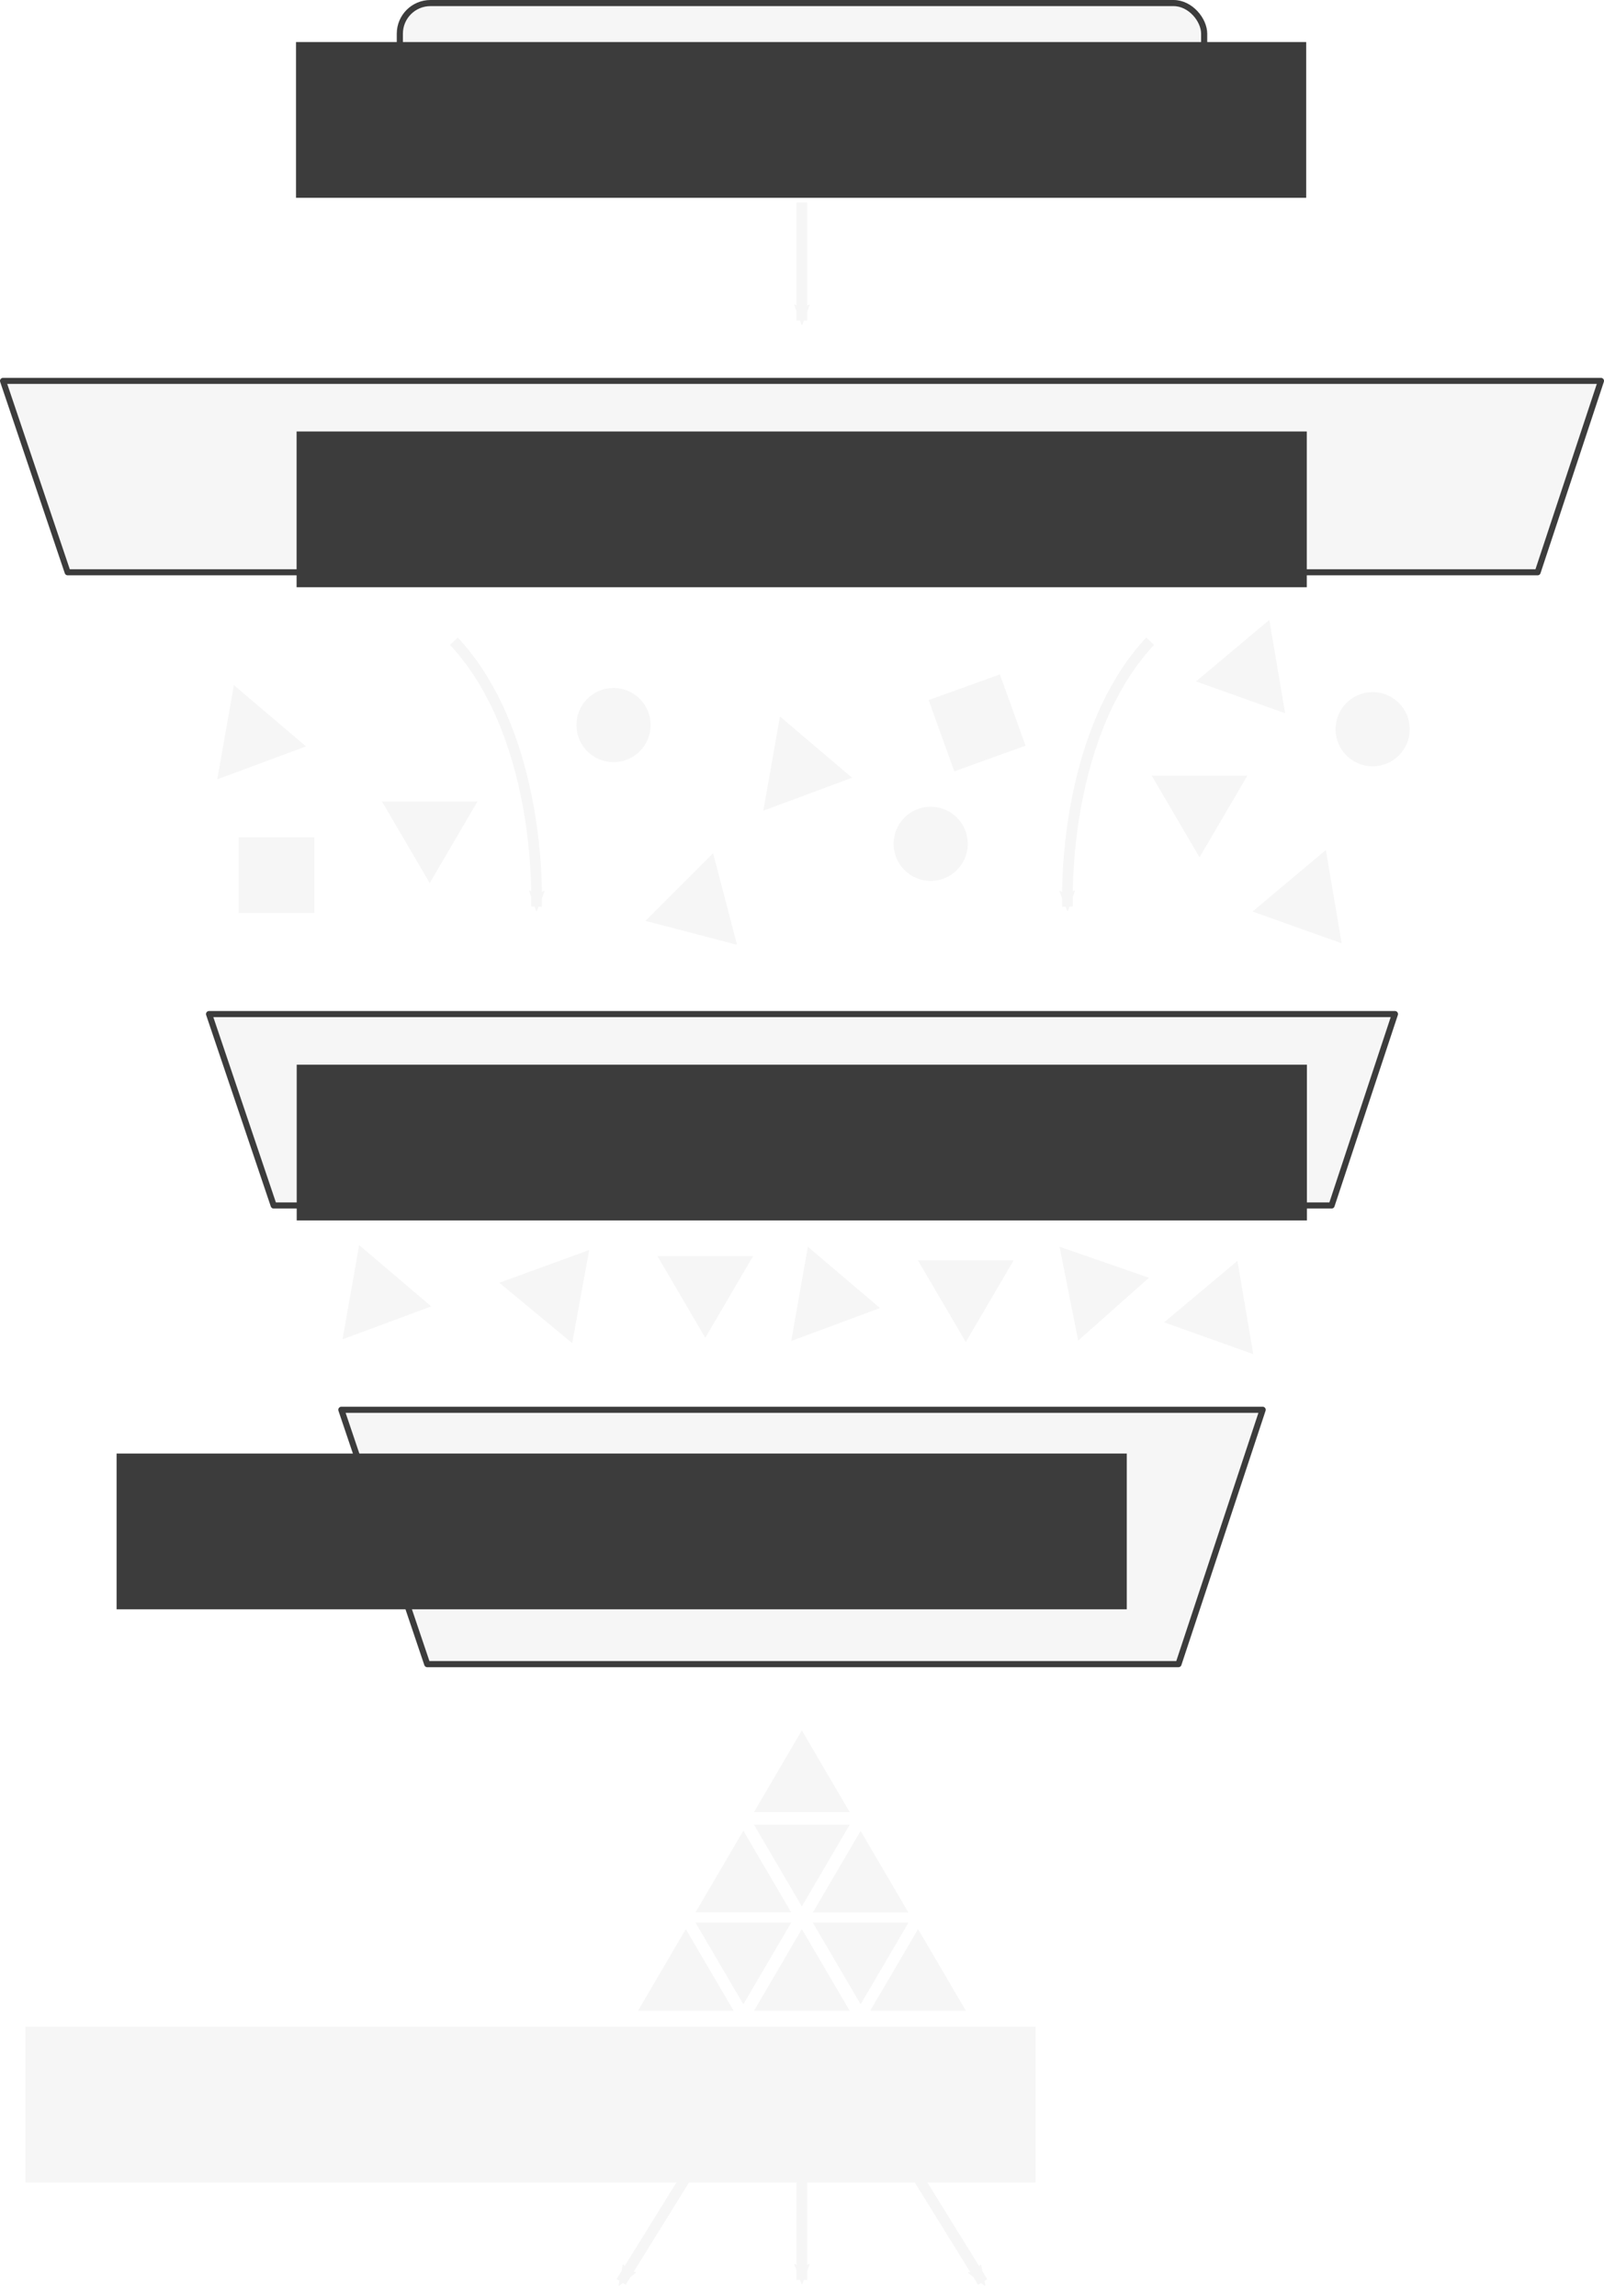 <?xml version="1.0" encoding="UTF-8" standalone="no"?>
<!-- Created with Inkscape (http://www.inkscape.org/) -->

<svg
   width="147.94mm"
   height="211.731mm"
   viewBox="0 0 524.198 750.229"
   id="svg2"
   version="1.1"
   inkscape:version="1.2.1 (9c6d41e410, 2022-07-14)"
   sodipodi:docname="systematic review funnel 2.svg"
   inkscape:export-filename="systematic review funnel.png"
   inkscape:export-xdpi="300"
   inkscape:export-ydpi="300"
   xmlns:inkscape="http://www.inkscape.org/namespaces/inkscape"
   xmlns:sodipodi="http://sodipodi.sourceforge.net/DTD/sodipodi-0.dtd"
   xmlns="http://www.w3.org/2000/svg"
   xmlns:svg="http://www.w3.org/2000/svg"
   xmlns:rdf="http://www.w3.org/1999/02/22-rdf-syntax-ns#"
   xmlns:cc="http://creativecommons.org/ns#"
   xmlns:dc="http://purl.org/dc/elements/1.1/">
  <defs
     id="defs4">
    <marker
       inkscape:stockid="Arrow2Mend"
       orient="auto"
       refY="0"
       refX="0"
       id="marker8333"
       style="overflow:visible"
       inkscape:isstock="true">
      <path
         id="path8335"
         style="fill:#525252;fill-opacity:1;fill-rule:evenodd;stroke:#525252;stroke-width:0.625;stroke-linejoin:round;stroke-opacity:1"
         d="M 8.719,4.034 -2.207,0.016 8.719,-4.002 c -1.745,2.372 -1.735,5.617 -6e-7,8.035 z"
         transform="scale(-0.6)"
         inkscape:connector-curvature="0" />
    </marker>
    <marker
       inkscape:isstock="true"
       style="overflow:visible"
       id="Arrow2Mend-7-6-1-7-0"
       refX="0"
       refY="0"
       orient="auto"
       inkscape:stockid="Arrow2Mend">
      <path
         inkscape:connector-curvature="0"
         transform="scale(-0.6)"
         d="M 8.719,4.034 -2.207,0.016 8.719,-4.002 c -1.745,2.372 -1.735,5.617 -6e-7,8.035 z"
         style="fill:#3c3c3c;fill-opacity:1;fill-rule:evenodd;stroke:#3c3c3c;stroke-width:0.625;stroke-linejoin:round;stroke-opacity:1"
         id="path8328-9-7-5-1-6" />
    </marker>
    <marker
       inkscape:stockid="Arrow2Mend"
       orient="auto"
       refY="0"
       refX="0"
       id="marker8333-4"
       style="overflow:visible"
       inkscape:isstock="true">
      <path
         id="path8335-0"
         style="fill:#525252;fill-opacity:1;fill-rule:evenodd;stroke:#525252;stroke-width:0.625;stroke-linejoin:round;stroke-opacity:1"
         d="M 8.719,4.034 -2.207,0.016 8.719,-4.002 c -1.745,2.372 -1.735,5.617 -6e-7,8.035 z"
         transform="scale(-0.6)"
         inkscape:connector-curvature="0" />
    </marker>
    <marker
       inkscape:stockid="Arrow2Mend"
       orient="auto"
       refY="0"
       refX="0"
       id="marker8333-4-8"
       style="overflow:visible"
       inkscape:isstock="true">
      <path
         id="path8335-0-1"
         style="fill:#525252;fill-opacity:1;fill-rule:evenodd;stroke:#525252;stroke-width:0.625;stroke-linejoin:round;stroke-opacity:1"
         d="M 8.719,4.034 -2.207,0.016 8.719,-4.002 c -1.745,2.372 -1.735,5.617 -6e-7,8.035 z"
         transform="scale(-0.6)"
         inkscape:connector-curvature="0" />
    </marker>
    <marker
       inkscape:stockid="Arrow2Mend"
       orient="auto"
       refY="0"
       refX="0"
       id="marker8333-4-8-9"
       style="overflow:visible"
       inkscape:isstock="true">
      <path
         id="path8335-0-1-5"
         style="fill:#525252;fill-opacity:1;fill-rule:evenodd;stroke:#525252;stroke-width:0.625;stroke-linejoin:round;stroke-opacity:1"
         d="M 8.719,4.034 -2.207,0.016 8.719,-4.002 c -1.745,2.372 -1.735,5.617 -6e-7,8.035 z"
         transform="scale(-0.6)"
         inkscape:connector-curvature="0" />
    </marker>
    <marker
       inkscape:isstock="true"
       style="overflow:visible"
       refX="0"
       refY="0"
       orient="auto"
       inkscape:stockid="Arrow2Mend-7-6-1-7-08868"
       id="Arrow2Mend-7-6-1-7-08868">
      <path
         inkscape:connector-curvature="0"
         transform="scale(-0.6)"
         d="M 8.719,4.034 -2.207,0.016 8.719,-4.002 c -1.745,2.372 -1.735,5.617 -6e-7,8.035 z"
         style="fill:#f6f6f6;fill-opacity:1;fill-rule:evenodd;stroke:#f6f6f6;stroke-width:0.625;stroke-linejoin:round;stroke-opacity:1"
         id="path6312" />
    </marker>
    <marker
       inkscape:collect="always"
       inkscape:isstock="true"
       style="overflow:visible"
       refX="0"
       refY="0"
       orient="auto"
       inkscape:stockid="Arrow2Mend-7-6-1-72669"
       id="Arrow2Mend-7-6-1-72669">
      <path
         inkscape:connector-curvature="0"
         transform="scale(-0.6)"
         d="M 8.719,4.034 -2.207,0.016 8.719,-4.002 c -1.745,2.372 -1.735,5.617 -6e-7,8.035 z"
         style="fill:#f6f6f6;fill-opacity:1.0;fill-rule:evenodd;stroke:#f6f6f6;stroke-width:0.625;stroke-linejoin:round;stroke-opacity:1.0"
         id="path7344" />
    </marker>
    <marker
       inkscape:stockid="marker8333-4-8-98594"
       orient="auto"
       refY="0"
       refX="0"
       style="overflow:visible"
       inkscape:isstock="true"
       id="marker8333-4-8-98594">
      <path
         id="path7347"
         style="fill:#f6f6f6;fill-opacity:1.0;fill-rule:evenodd;stroke:#f6f6f6;stroke-width:0.625;stroke-linejoin:round;stroke-opacity:1.0"
         d="M 8.719,4.034 -2.207,0.016 8.719,-4.002 c -1.745,2.372 -1.735,5.617 -6e-7,8.035 z"
         transform="scale(-0.6)"
         inkscape:connector-curvature="0" />
    </marker>
    <marker
       inkscape:stockid="marker8333-47524"
       orient="auto"
       refY="0"
       refX="0"
       style="overflow:visible"
       inkscape:isstock="true"
       id="marker8333-47524">
      <path
         id="path7350"
         style="fill:#f6f6f6;fill-opacity:1.0;fill-rule:evenodd;stroke:#f6f6f6;stroke-width:0.625;stroke-linejoin:round;stroke-opacity:1.0"
         d="M 8.719,4.034 -2.207,0.016 8.719,-4.002 c -1.745,2.372 -1.735,5.617 -6e-7,8.035 z"
         transform="scale(-0.6)"
         inkscape:connector-curvature="0" />
    </marker>
    <marker
       inkscape:stockid="marker8333-4-82072"
       orient="auto"
       refY="0"
       refX="0"
       style="overflow:visible"
       inkscape:isstock="true"
       id="marker8333-4-82072">
      <path
         id="path7353"
         style="fill:#f6f6f6;fill-opacity:1;fill-rule:evenodd;stroke:#f6f6f6;stroke-width:0.625;stroke-linejoin:round;stroke-opacity:1"
         d="M 8.719,4.034 -2.207,0.016 8.719,-4.002 c -1.745,2.372 -1.735,5.617 -6e-7,8.035 z"
         transform="scale(-0.6)"
         inkscape:connector-curvature="0" />
    </marker>
    <marker
       inkscape:stockid="marker83335114"
       orient="auto"
       refY="0"
       refX="0"
       style="overflow:visible"
       inkscape:isstock="true"
       id="marker83335114">
      <path
         id="path8027"
         style="fill:#f6f6f6;fill-opacity:1.0;fill-rule:evenodd;stroke:#f6f6f6;stroke-width:0.625;stroke-linejoin:round;stroke-opacity:1.0"
         d="M 8.719,4.034 -2.207,0.016 8.719,-4.002 c -1.745,2.372 -1.735,5.617 -6e-7,8.035 z"
         transform="scale(-0.6)"
         inkscape:connector-curvature="0" />
    </marker>
  </defs>
  <sodipodi:namedview
     id="base"
     pagecolor="#ffffff"
     bordercolor="#666666"
     borderopacity="1.0"
     inkscape:pageopacity="0"
     inkscape:pageshadow="2"
     inkscape:zoom="0.98994949"
     inkscape:cx="131.31983"
     inkscape:cy="280.82241"
     inkscape:document-units="px"
     inkscape:current-layer="layer1"
     showgrid="false"
     inkscape:snap-intersection-paths="false"
     fit-margin-top="0"
     fit-margin-left="0"
     fit-margin-right="0"
     fit-margin-bottom="0"
     inkscape:window-width="1920"
     inkscape:window-height="974"
     inkscape:window-x="-11"
     inkscape:window-y="-11"
     inkscape:window-maximized="1"
     inkscape:showpageshadow="2"
     inkscape:pagecheckerboard="0"
     inkscape:deskcolor="#d1d1d1" />
  <g
     inkscape:label="Layer 1"
     inkscape:groupmode="layer"
     id="layer1"
     transform="translate(-91.472,-54.308)">
    <flowRoot
       transform="translate(195.407,722.374)"
       style="font-style:normal;font-variant:normal;font-weight:bold;font-stretch:normal;line-height:0.01%;font-family:'Times New Roman';-inkscape-font-specification:'Times New Roman, Bold';text-align:end;letter-spacing:0px;word-spacing:0px;writing-mode:lr-tb;text-anchor:end;fill:#f6f6f6;fill-opacity:1;stroke:none"
       id="flowRoot9205-7-0-2-1-5-0"
       xml:space="preserve"><flowRegion
         style="font-style:normal;font-variant:normal;font-weight:bold;font-stretch:normal;font-size:20px;font-family:'Times New Roman';-inkscape-font-specification:'Times New Roman, Bold';text-align:center;writing-mode:lr-tb;text-anchor:middle;fill:#f6f6f6;fill-opacity:1"
         id="flowRegion9207-8-7-7-8-9-4"><rect
           style="font-style:normal;font-variant:normal;font-weight:bold;font-stretch:normal;font-size:20px;line-height:125%;font-family:'Times New Roman';-inkscape-font-specification:'Times New Roman, Bold';text-align:end;writing-mode:lr-tb;text-anchor:end;fill:#f6f6f6;fill-opacity:1"
           y="-5.819"
           x="-95.623"
           height="50.893"
           width="330.134"
           id="rect9209-1-8-8-3-8-0" /></flowRegion><flowPara
         id="flowPara7518"
         style="font-size:20px;line-height:1.25;fill:#f6f6f6;fill-opacity:1">Systematic review</flowPara></flowRoot>
    <path
       inkscape:connector-curvature="0"
       id="path4493-8"
       d="m 499.119,307.755 h -31.263 l 15.631,26.688 z"
       style="fill:#f6f6f6;fill-opacity:1;stroke:none;stroke-width:0.632;stroke-miterlimit:4;stroke-dasharray:none;stroke-dashoffset:0;stroke-opacity:1" />
    <path
       inkscape:connector-curvature="0"
       id="path4493-0"
       d="m 247.537,316.166 h -31.263 l 15.631,26.688 z"
       style="fill:#f6f6f6;fill-opacity:1;stroke:none;stroke-width:0.632;stroke-miterlimit:4;stroke-dasharray:none;stroke-dashoffset:0;stroke-opacity:1" />
    <path
       inkscape:connector-curvature="0"
       id="path4493-80"
       d="m 324.521,333.103 -22.106,22.106 29.924,7.818 z"
       style="fill:#f6f6f6;fill-opacity:1;stroke:none;stroke-width:0.632;stroke-miterlimit:4;stroke-dasharray:none;stroke-dashoffset:0;stroke-opacity:1" />
    <path
       inkscape:connector-curvature="0"
       id="path4493-93"
       d="m 167.905,278.172 -5.429,30.788 28.997,-10.76 z"
       style="fill:#f6f6f6;fill-opacity:1;stroke:none;stroke-width:0.632;stroke-miterlimit:4;stroke-dasharray:none;stroke-dashoffset:0;stroke-opacity:1" />
    <path
       inkscape:connector-curvature="0"
       id="path4493-15"
       d="m 346.363,288.415 -5.429,30.788 28.997,-10.76 z"
       style="fill:#f6f6f6;fill-opacity:1;stroke:none;stroke-width:0.632;stroke-miterlimit:4;stroke-dasharray:none;stroke-dashoffset:0;stroke-opacity:1" />
    <path
       inkscape:connector-curvature="0"
       id="path4493-24"
       d="m 506.288,256.87 -23.949,20.095 29.129,10.396 z"
       style="fill:#f6f6f6;fill-opacity:1;stroke:none;stroke-width:0.632;stroke-miterlimit:4;stroke-dasharray:none;stroke-dashoffset:0;stroke-opacity:1" />
    <path
       inkscape:connector-curvature="0"
       id="path4493-24-4"
       d="m 524.767,332.054 -23.949,20.095 29.129,10.396 z"
       style="fill:#f6f6f6;fill-opacity:1;stroke:none;stroke-width:0.632;stroke-miterlimit:4;stroke-dasharray:none;stroke-dashoffset:0;stroke-opacity:1" />
    <rect
       y="327.882"
       x="169.453"
       height="24.749"
       width="24.749"
       id="rect7548"
       style="color:#000000;clip-rule:nonzero;display:inline;overflow:visible;visibility:visible;isolation:auto;mix-blend-mode:normal;color-interpolation:sRGB;color-interpolation-filters:linearRGB;solid-color:#000000;solid-opacity:1;fill:#f6f6f6;fill-opacity:1;fill-rule:nonzero;stroke:none;stroke-width:1;stroke-linecap:round;stroke-linejoin:round;stroke-miterlimit:10;stroke-dasharray:none;stroke-dashoffset:0;stroke-opacity:1;color-rendering:auto;image-rendering:auto;shape-rendering:auto;text-rendering:auto;enable-background:accumulate" />
    <rect
       inkscape:transform-center-y="14.647212"
       inkscape:transform-center-x="23.233509"
       transform="rotate(-19.832)"
       y="400.276"
       x="275.494"
       height="24.749"
       width="24.749"
       id="rect7548-1"
       style="color:#000000;clip-rule:nonzero;display:inline;overflow:visible;visibility:visible;isolation:auto;mix-blend-mode:normal;color-interpolation:sRGB;color-interpolation-filters:linearRGB;solid-color:#000000;solid-opacity:1;fill:#f6f6f6;fill-opacity:1;fill-rule:nonzero;stroke:none;stroke-width:1;stroke-linecap:round;stroke-linejoin:round;stroke-miterlimit:10;stroke-dasharray:none;stroke-dashoffset:0;stroke-opacity:1;color-rendering:auto;image-rendering:auto;shape-rendering:auto;text-rendering:auto;enable-background:accumulate" />
    <circle
       r="12.122"
       cy="291.227"
       cx="291.977"
       id="path7589"
       style="color:#000000;clip-rule:nonzero;display:inline;overflow:visible;visibility:visible;isolation:auto;mix-blend-mode:normal;color-interpolation:sRGB;color-interpolation-filters:linearRGB;solid-color:#000000;solid-opacity:1;fill:#f6f6f6;fill-opacity:1;fill-rule:nonzero;stroke:none;stroke-width:1;stroke-linecap:round;stroke-linejoin:round;stroke-miterlimit:10;stroke-dasharray:none;stroke-dashoffset:0;stroke-opacity:1;color-rendering:auto;image-rendering:auto;shape-rendering:auto;text-rendering:auto;enable-background:accumulate" />
    <circle
       r="12.122"
       cy="330.031"
       cx="395.626"
       id="path7589-8"
       style="color:#000000;clip-rule:nonzero;display:inline;overflow:visible;visibility:visible;isolation:auto;mix-blend-mode:normal;color-interpolation:sRGB;color-interpolation-filters:linearRGB;solid-color:#000000;solid-opacity:1;fill:#f6f6f6;fill-opacity:1;fill-rule:nonzero;stroke:none;stroke-width:1;stroke-linecap:round;stroke-linejoin:round;stroke-miterlimit:10;stroke-dasharray:none;stroke-dashoffset:0;stroke-opacity:1;color-rendering:auto;image-rendering:auto;shape-rendering:auto;text-rendering:auto;enable-background:accumulate" />
    <circle
       r="12.122"
       cy="292.578"
       cx="540.062"
       id="path7589-85"
       style="color:#000000;clip-rule:nonzero;display:inline;overflow:visible;visibility:visible;isolation:auto;mix-blend-mode:normal;color-interpolation:sRGB;color-interpolation-filters:linearRGB;solid-color:#000000;solid-opacity:1;fill:#f6f6f6;fill-opacity:1;fill-rule:nonzero;stroke:none;stroke-width:1;stroke-linecap:round;stroke-linejoin:round;stroke-miterlimit:10;stroke-dasharray:none;stroke-dashoffset:0;stroke-opacity:1;color-rendering:auto;image-rendering:auto;shape-rendering:auto;text-rendering:auto;enable-background:accumulate" />
    <path
       inkscape:connector-curvature="0"
       id="path4493-24-4-1"
       d="m 495.869,466.297 -23.949,20.095 29.129,10.396 z"
       style="fill:#f6f6f6;fill-opacity:1;stroke:none;stroke-width:0.632;stroke-miterlimit:4;stroke-dasharray:none;stroke-dashoffset:0;stroke-opacity:1" />
    <path
       inkscape:connector-curvature="0"
       id="path4493-6-7"
       d="m 284.03,462.759 -29.378,10.693 23.816,19.732 z"
       style="fill:#f6f6f6;fill-opacity:1;stroke:none;stroke-width:0.632;stroke-miterlimit:4;stroke-dasharray:none;stroke-dashoffset:0;stroke-opacity:1" />
    <path
       inkscape:connector-curvature="0"
       id="path4493-1-3-7"
       d="m 337.591,464.75 h -31.263 l 15.631,26.688 z"
       style="fill:#f6f6f6;fill-opacity:1;stroke:none;stroke-width:0.632;stroke-miterlimit:4;stroke-dasharray:none;stroke-dashoffset:0;stroke-opacity:1" />
    <path
       inkscape:connector-curvature="0"
       id="path4493-93-6"
       d="m 355.487,461.69 -5.429,30.788 28.997,-10.76 z"
       style="fill:#f6f6f6;fill-opacity:1;stroke:none;stroke-width:0.632;stroke-miterlimit:4;stroke-dasharray:none;stroke-dashoffset:0;stroke-opacity:1" />
    <path
       inkscape:connector-curvature="0"
       id="path4493-93-4"
       d="m 208.843,461.149 -5.429,30.788 28.997,-10.76 z"
       style="fill:#f6f6f6;fill-opacity:1;stroke:none;stroke-width:0.632;stroke-miterlimit:4;stroke-dasharray:none;stroke-dashoffset:0;stroke-opacity:1" />
    <path
       inkscape:connector-curvature="0"
       id="path4493-39-3"
       d="M 422.729,466.143 H 391.466 l 15.631,26.688 z"
       style="fill:#f6f6f6;fill-opacity:1;stroke:none;stroke-width:0.632;stroke-miterlimit:4;stroke-dasharray:none;stroke-dashoffset:0;stroke-opacity:1" />
    <path
       inkscape:connector-curvature="0"
       id="path4493-24-4-7"
       d="m 437.739,461.69 6.085,30.665 23.135,-20.527 z"
       style="fill:#f6f6f6;fill-opacity:1;stroke:none;stroke-width:0.632;stroke-miterlimit:4;stroke-dasharray:none;stroke-dashoffset:0;stroke-opacity:1" />
    <path
       sodipodi:nodetypes="cc"
       inkscape:connector-curvature="0"
       id="path8299-6-2-0-6"
       d="m 467.346,263.828 c -23.664,25.3 -27.464,67.281 -27.012,86.74"
       style="fill:none;stroke:#f6f6f6;stroke-width:3.5;stroke-linecap:butt;stroke-linejoin:miter;stroke-miterlimit:4;stroke-dasharray:none;stroke-opacity:1;marker-end:url(#Arrow2Mend-7-6-1-72669);fill-opacity:1" />
    <path
       sodipodi:nodetypes="cc"
       inkscape:connector-curvature="0"
       id="path8299-6-2-0-6-9"
       d="m 239.797,263.827 c 23.664,25.3 27.464,67.281 27.012,86.74"
       style="fill:none;stroke:#f6f6f6;stroke-width:3.5;stroke-linecap:butt;stroke-linejoin:miter;stroke-miterlimit:4;stroke-dasharray:none;stroke-opacity:1;marker-end:url(#Arrow2Mend-7-6-1-7-08868);fill-opacity:1" />
    <path
       inkscape:connector-curvature="0"
       id="path8311"
       d="m 353.538,120.452 v 38.571"
       style="fill:none;fill-rule:evenodd;stroke:#f6f6f6;stroke-width:3.5;stroke-linecap:butt;stroke-linejoin:miter;stroke-miterlimit:4;stroke-dasharray:none;stroke-opacity:1;marker-end:url(#marker83335114);fill-opacity:1" />
    <g
       style="fill:#f6f6f6;fill-opacity:1"
       transform="matrix(3.543,0,0,3.543,93.347,-71.553)"
       id="g4587">
      <path
         style="opacity:1;fill:#f6f6f6;fill-opacity:1;stroke:none;stroke-width:0.632;stroke-miterlimit:4;stroke-dasharray:none;stroke-dashoffset:0;stroke-opacity:1"
         d="m 79.74,220.969 h 8.823 l -4.412,-7.532 z"
         id="path4493-00-3-6"
         inkscape:connector-curvature="0" />
      <path
         style="opacity:1;fill:#f6f6f6;fill-opacity:1;stroke:none;stroke-width:0.632;stroke-miterlimit:4;stroke-dasharray:none;stroke-dashoffset:0;stroke-opacity:1"
         d="m 69.021,220.969 h 8.823 l -4.412,-7.532 z"
         id="path4493-00-3"
         inkscape:connector-curvature="0" />
      <path
         style="opacity:1;fill:#f6f6f6;fill-opacity:1;stroke:none;stroke-width:0.632;stroke-miterlimit:4;stroke-dasharray:none;stroke-dashoffset:0;stroke-opacity:1"
         d="m 58.319,220.969 h 8.823 l -4.412,-7.532 z"
         id="path4493-00-3-6-9"
         inkscape:connector-curvature="0" />
      <path
         style="opacity:1;fill:#f6f6f6;fill-opacity:1;stroke:none;stroke-width:0.632;stroke-miterlimit:4;stroke-dasharray:none;stroke-dashoffset:0;stroke-opacity:1"
         d="m 83.267,212.839 h -8.823 l 4.412,7.532 z"
         id="path4493-00-3-6-1"
         inkscape:connector-curvature="0" />
      <path
         style="opacity:1;fill:#f6f6f6;fill-opacity:1;stroke:none;stroke-width:0.632;stroke-miterlimit:4;stroke-dasharray:none;stroke-dashoffset:0;stroke-opacity:1"
         d="m 72.449,212.839 h -8.823 l 4.412,7.532 z"
         id="path4493-00-3-6-1-4"
         inkscape:connector-curvature="0" />
      <path
         style="opacity:1;fill:#f6f6f6;fill-opacity:1;stroke:none;stroke-width:0.632;stroke-miterlimit:4;stroke-dasharray:none;stroke-dashoffset:0;stroke-opacity:1"
         d="m 74.444,211.913 h 8.823 l -4.412,-7.532 z"
         id="path4493-00-3-8"
         inkscape:connector-curvature="0" />
      <path
         style="opacity:1;fill:#f6f6f6;fill-opacity:1;stroke:none;stroke-width:0.632;stroke-miterlimit:4;stroke-dasharray:none;stroke-dashoffset:0;stroke-opacity:1"
         d="m 63.626,211.892 h 8.823 l -4.412,-7.532 z"
         id="path4493-00-3-6-9-7"
         inkscape:connector-curvature="0" />
      <path
         style="opacity:1;fill:#f6f6f6;fill-opacity:1;stroke:none;stroke-width:0.632;stroke-miterlimit:4;stroke-dasharray:none;stroke-dashoffset:0;stroke-opacity:1"
         d="m 77.844,203.813 h -8.823 l 4.412,7.532 z"
         id="path4493-00-3-7"
         inkscape:connector-curvature="0" />
      <path
         style="opacity:1;fill:#f6f6f6;fill-opacity:1;stroke:none;stroke-width:0.632;stroke-miterlimit:4;stroke-dasharray:none;stroke-dashoffset:0;stroke-opacity:1"
         d="m 69.021,202.642 h 8.823 l -4.412,-7.532 z"
         id="path4493-00-3-0"
         inkscape:connector-curvature="0" />
    </g>
    <path
       inkscape:connector-curvature="0"
       id="path8311-0"
       d="m 353.538,749.163 v 50.082"
       style="fill:#f6f6f6;fill-rule:evenodd;stroke:#f6f6f6;stroke-width:3.5;stroke-linecap:butt;stroke-linejoin:miter;stroke-miterlimit:4;stroke-dasharray:none;stroke-opacity:1;marker-end:url(#marker8333-47524);fill-opacity:1" />
    <path
       style="fill:none;fill-opacity:1;fill-rule:evenodd;stroke:#f6f6f6;stroke-width:3.5;stroke-linecap:butt;stroke-linejoin:miter;stroke-miterlimit:4;stroke-dasharray:none;stroke-opacity:1;marker-end:url(#marker8333-4-82072)"
       d="m 320.839,757.342 -26.366,42.58"
       id="path8311-0-8"
       inkscape:connector-curvature="0" />
    <path
       style="fill:none;fill-opacity:1;fill-rule:evenodd;stroke:#f6f6f6;stroke-width:3.5;stroke-linecap:butt;stroke-linejoin:miter;stroke-miterlimit:4;stroke-dasharray:none;stroke-opacity:1;marker-end:url(#marker8333-4-8-98594)"
       d="m 386.247,757.377 26.366,42.58"
       id="path8311-0-8-2"
       inkscape:connector-curvature="0" />
    <path
       inkscape:connector-curvature="0"
       id="path4727"
       d="m 203.026,514.961 28.066,83.115 h 245.514 l 27.512,-83.115 z"
       style="fill:#f6f6f6;fill-opacity:1;fill-rule:evenodd;stroke:#3c3c3c;stroke-width:2;stroke-linecap:butt;stroke-linejoin:round;stroke-miterlimit:4;stroke-dasharray:none;stroke-opacity:1" />
    <path
       inkscape:connector-curvature="0"
       id="path4733"
       d="M 547.348,385.662 H 159.795 l 21.121,62.547 h 345.729 z"
       style="fill:#f6f6f6;fill-opacity:1;fill-rule:evenodd;stroke:#3c3c3c;stroke-width:2;stroke-linecap:butt;stroke-linejoin:round;stroke-miterlimit:4;stroke-dasharray:none;stroke-opacity:1" />
    <path
       inkscape:connector-curvature="0"
       id="path4695"
       d="m 92.457,178.762 21.12,62.547 h 480.404 l 20.704,-62.547 z"
       style="fill:#f6f6f6;fill-opacity:1;fill-rule:evenodd;stroke:#3c3c3c;stroke-width:1.97;stroke-linecap:butt;stroke-linejoin:round;stroke-miterlimit:4;stroke-dasharray:none;stroke-opacity:1" />
    <flowRoot
       transform="translate(0,-0.006)"
       style="font-style:normal;font-variant:normal;font-weight:bold;font-stretch:normal;line-height:0.01%;font-family:'Times New Roman';-inkscape-font-specification:'Times New Roman, Bold';text-align:center;letter-spacing:0px;word-spacing:0px;writing-mode:lr-tb;text-anchor:middle;fill:#3c3c3c;fill-opacity:1;stroke:none"
       id="flowRoot9205-7"
       xml:space="preserve"><flowRegion
         style="font-style:normal;font-variant:normal;font-weight:bold;font-stretch:normal;font-size:20px;font-family:'Times New Roman';-inkscape-font-specification:'Times New Roman, Bold';text-align:center;writing-mode:lr-tb;text-anchor:middle;fill:#3c3c3c;fill-opacity:1"
         id="flowRegion9207-8"><rect
           style="font-style:normal;font-variant:normal;font-weight:bold;font-stretch:normal;font-size:20px;line-height:125%;font-family:'Times New Roman';-inkscape-font-specification:'Times New Roman, Bold';text-align:center;writing-mode:lr-tb;text-anchor:middle;fill:#3c3c3c;fill-opacity:1"
           y="402.208"
           x="188.441"
           height="50.893"
           width="330.134"
           id="rect9209-1" /></flowRegion><flowPara
         id="flowPara4615"
         style="font-size:20px;line-height:1.25">Transparent selection</flowPara></flowRoot>
    <flowRoot
       transform="translate(0.442,-10.25)"
       style="font-style:normal;font-variant:normal;font-weight:bold;font-stretch:normal;line-height:0.01%;font-family:'Times New Roman';-inkscape-font-specification:'Times New Roman, Bold';text-align:end;letter-spacing:0px;word-spacing:0px;writing-mode:lr-tb;text-anchor:end;fill:#3c3c3c;fill-opacity:1;stroke:none"
       id="flowRoot9205-7-0-2"
       xml:space="preserve"><flowRegion
         style="font-style:normal;font-variant:normal;font-weight:bold;font-stretch:normal;font-size:20px;font-family:'Times New Roman';-inkscape-font-specification:'Times New Roman, Bold';text-align:center;writing-mode:lr-tb;text-anchor:middle;fill:#3c3c3c;fill-opacity:1"
         id="flowRegion9207-8-7-7"><rect
           style="font-style:normal;font-variant:normal;font-weight:bold;font-stretch:normal;font-size:20px;line-height:125%;font-family:'Times New Roman';-inkscape-font-specification:'Times New Roman, Bold';text-align:end;writing-mode:lr-tb;text-anchor:end;fill:#3c3c3c;fill-opacity:1"
           y="539.514"
           x="129.134"
           height="50.893"
           width="330.134"
           id="rect9209-1-8-8" /></flowRegion><flowPara
         id="flowPara4691"
         style="font-size:20px;line-height:1.25">Synthesis methodology</flowPara><flowPara
         id="flowPara4693"
         style="font-size:20px;line-height:1.25">(incl. quality assessment)</flowPara></flowRoot>
    <flowRoot
       transform="translate(263.098,201.119)"
       style="font-style:normal;font-variant:normal;font-weight:bold;font-stretch:normal;line-height:0.01%;font-family:'Times New Roman';-inkscape-font-specification:'Times New Roman, Bold';text-align:center;letter-spacing:0px;word-spacing:0px;writing-mode:lr-tb;text-anchor:middle;fill:#3c3c3c;fill-opacity:1;stroke:none"
       id="flowRoot9205-7-4-8-5"
       xml:space="preserve"><flowRegion
         style="font-style:normal;font-variant:normal;font-weight:bold;font-stretch:normal;font-size:20px;font-family:'Times New Roman';-inkscape-font-specification:'Times New Roman, Bold';text-align:center;writing-mode:lr-tb;text-anchor:middle;fill:#3c3c3c;fill-opacity:1"
         id="flowRegion9207-8-6-5-1"><rect
           style="font-style:normal;font-variant:normal;font-weight:bold;font-stretch:normal;font-size:20px;line-height:125%;font-family:'Times New Roman';-inkscape-font-specification:'Times New Roman, Bold';text-align:center;writing-mode:lr-tb;text-anchor:middle;fill:#3c3c3c;fill-opacity:1"
           y="-5.819"
           x="-74.696"
           height="50.893"
           width="330.134"
           id="rect9209-1-0-7-5" /></flowRegion><flowPara
         id="flowPara4545"
         style="font-size:20px;line-height:1.25">Comprehensive search</flowPara></flowRoot>
    <rect
       rx="10"
       ry="10"
       y="55.308"
       x="222.143"
       height="54.286"
       width="262.857"
       id="rect4918"
       style="color:#000000;clip-rule:nonzero;display:inline;overflow:visible;visibility:visible;isolation:auto;mix-blend-mode:normal;color-interpolation:sRGB;color-interpolation-filters:linearRGB;solid-color:#000000;solid-opacity:1;fill:#f6f6f6;fill-opacity:1;fill-rule:evenodd;stroke:#3c3c3c;stroke-width:2;stroke-linecap:round;stroke-linejoin:round;stroke-miterlimit:4;stroke-dasharray:none;stroke-dashoffset:0;stroke-opacity:1;color-rendering:auto;image-rendering:auto;shape-rendering:auto;text-rendering:auto;enable-background:accumulate" />
    <flowRoot
       transform="translate(262.907,73.867)"
       style="font-style:normal;font-variant:normal;font-weight:bold;font-stretch:normal;line-height:0.01%;font-family:'Times New Roman';-inkscape-font-specification:'Times New Roman, Bold';text-align:center;letter-spacing:0px;word-spacing:0px;writing-mode:lr-tb;text-anchor:middle;fill:#3c3c3c;fill-opacity:1;stroke:none"
       id="flowRoot9205-7-4-8"
       xml:space="preserve"><flowRegion
         style="font-style:normal;font-variant:normal;font-weight:bold;font-stretch:normal;font-size:20px;font-family:'Times New Roman';-inkscape-font-specification:'Times New Roman, Bold';text-align:center;writing-mode:lr-tb;text-anchor:middle;fill:#3c3c3c;fill-opacity:1"
         id="flowRegion9207-8-6-5"><rect
           style="font-style:normal;font-variant:normal;font-weight:bold;font-stretch:normal;font-size:20px;line-height:125%;font-family:'Times New Roman';-inkscape-font-specification:'Times New Roman, Bold';text-align:center;writing-mode:lr-tb;text-anchor:middle;fill:#3c3c3c;fill-opacity:1"
           y="-5.819"
           x="-74.696"
           height="50.893"
           width="330.134"
           id="rect9209-1-0-7" /></flowRegion><flowPara
         id="flowPara4543"
         style="font-size:20px;line-height:1.25">Question &amp; Protocol</flowPara></flowRoot>
  </g>
</svg>
